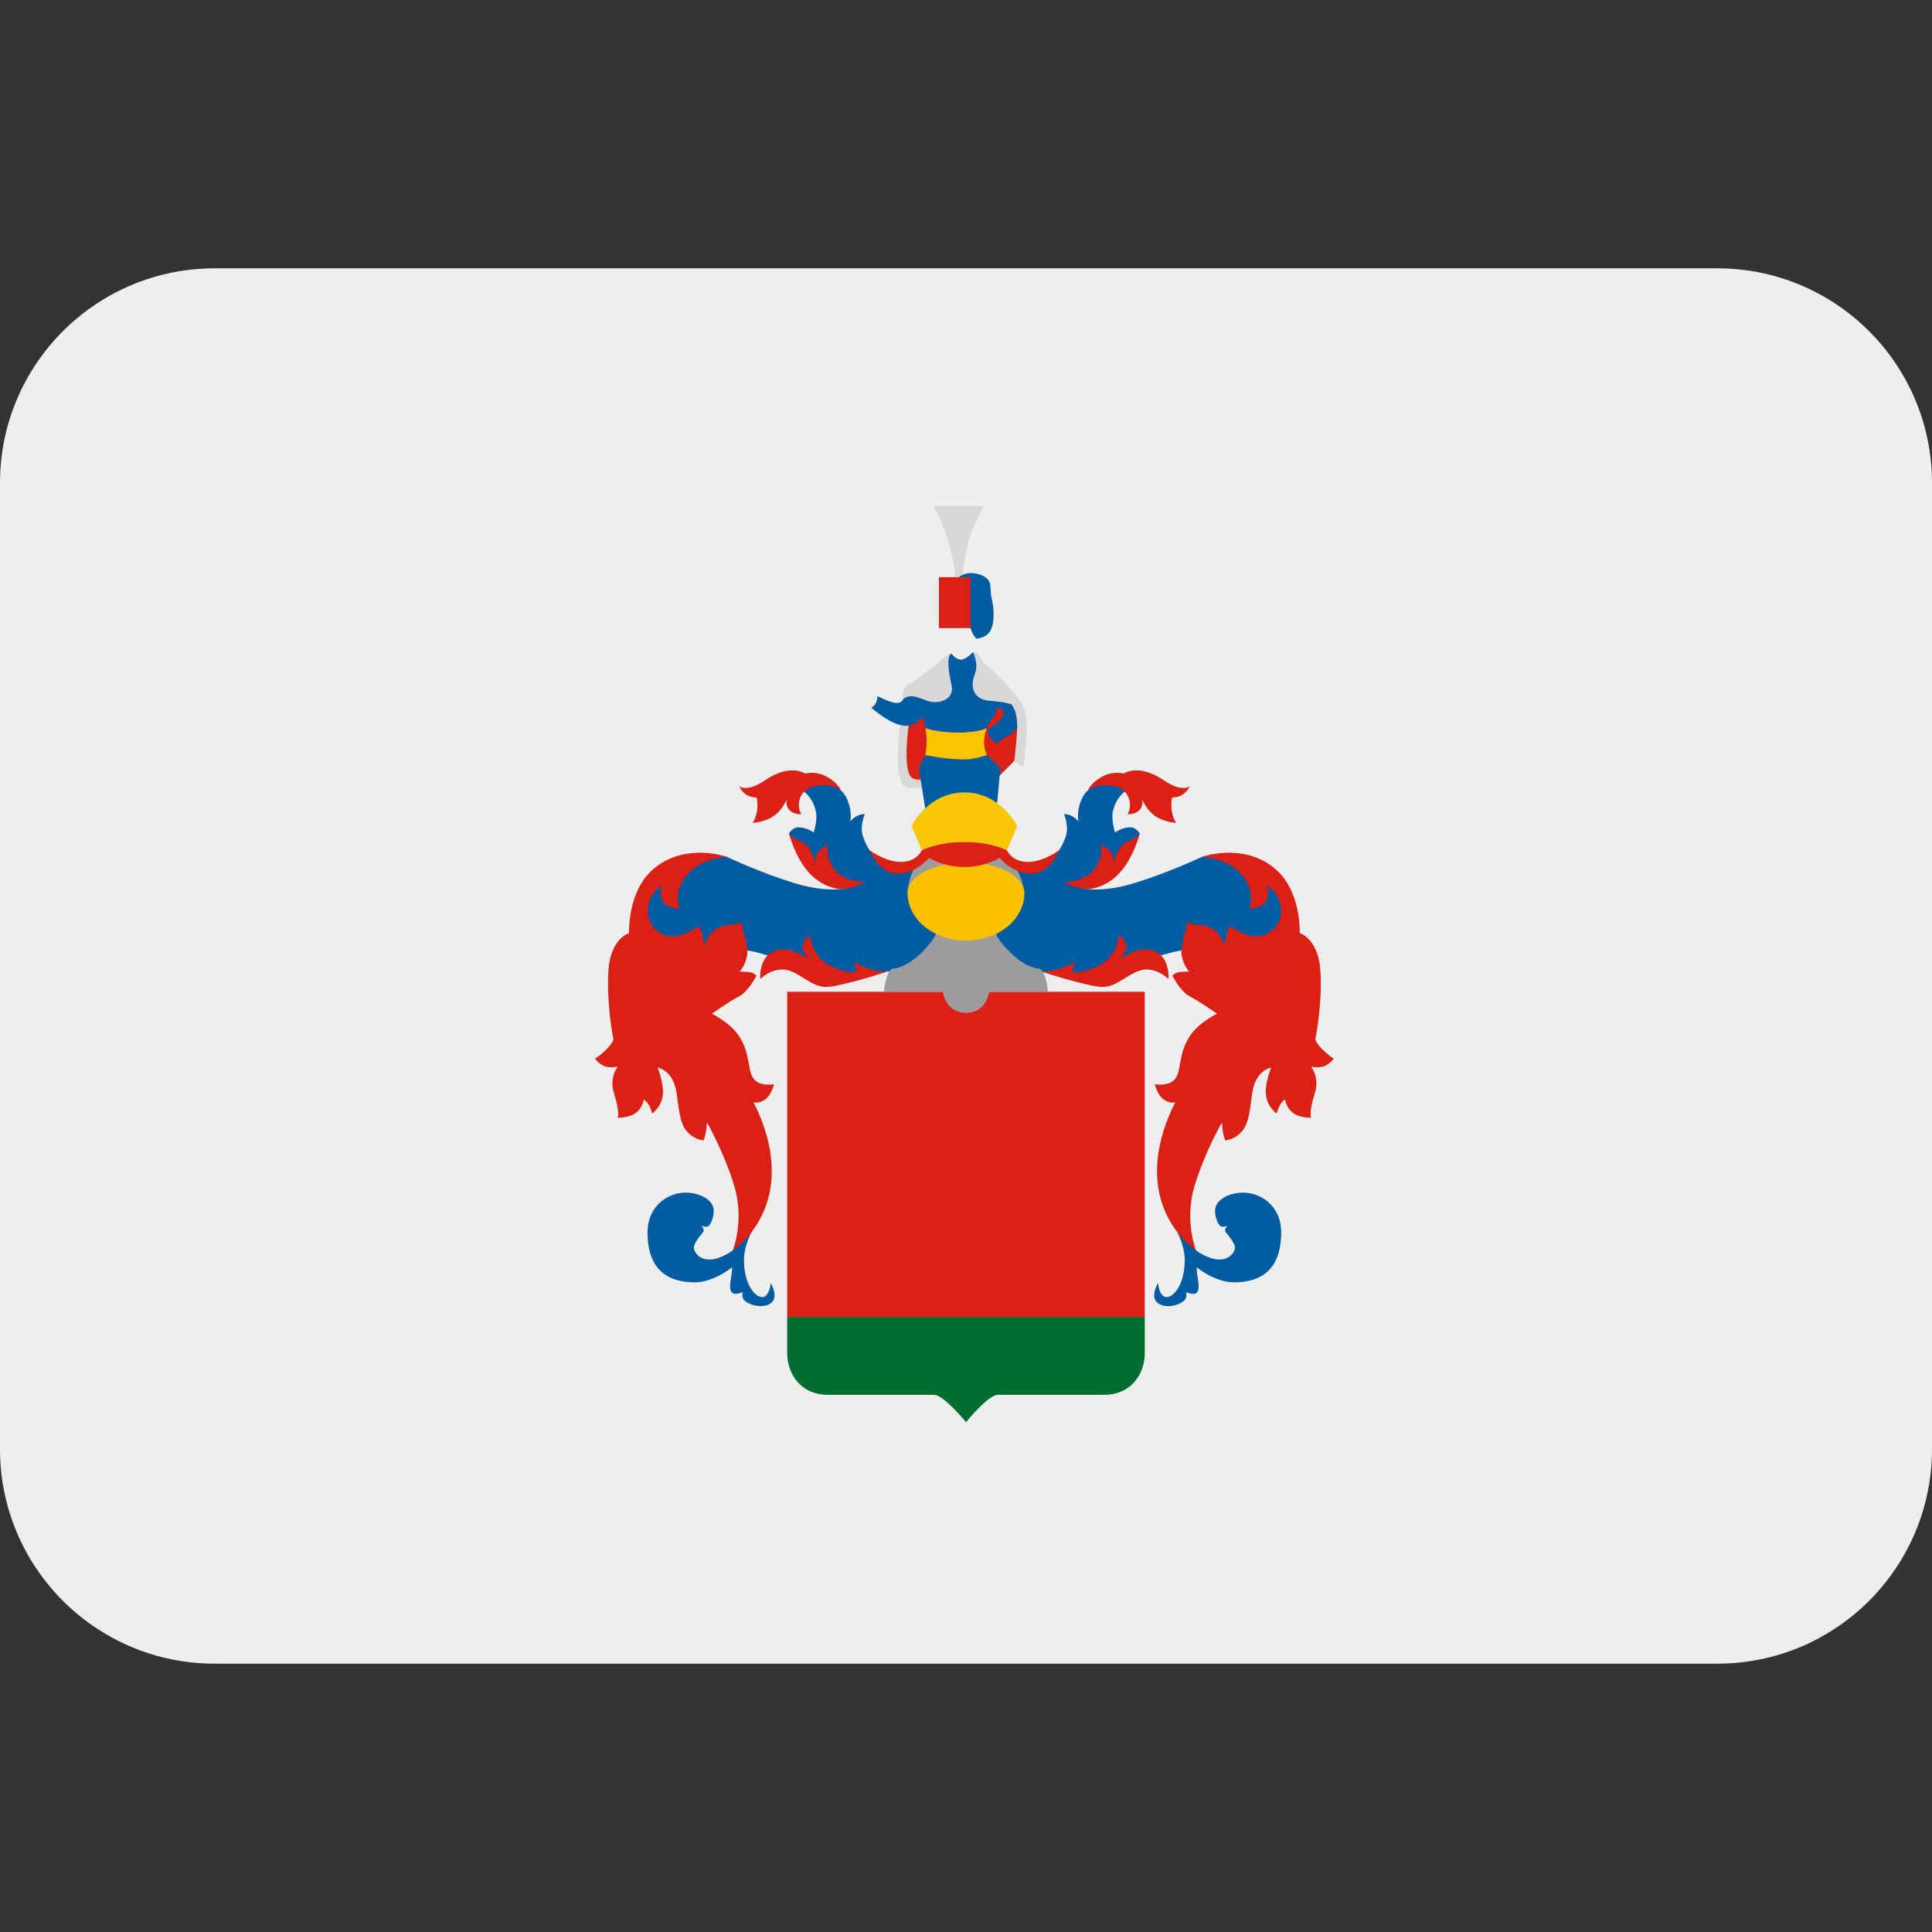 ﻿<svg xmlns:dc="http://purl.org/dc/elements/1.1/" xmlns:cc="http://creativecommons.org/ns#" xmlns:rdf="http://www.w3.org/1999/02/22-rdf-syntax-ns#" xmlns:svg="http://www.w3.org/2000/svg" xmlns="http://www.w3.org/2000/svg" viewBox="0 0 45 45" style="enable-background:new 0 0 45 45;" xml:space="preserve" version="1.1" id="svg2"><rect x="0" y="0" width="45" height="45" fill="#333333" stroke="none"/><defs id="defs6"><clipPath id="clipPath16" clipPathUnits="userSpaceOnUse"><path id="path18" d="M 0,36 36,36 36,0 0,0 0,36 Z"/></clipPath></defs><g transform="matrix(1.25,0,0,-1.25,0,45)" id="g10"><g id="g12"><g xmlns="http://www.w3.org/2000/svg" clip-path="url(#clipPath16)" id="g14"><g id="g30"><path id="path20" style="fill:#eeeeee;fill-opacity:1;fill-rule:nonzero;stroke:none" d="M 36,9 C 36,6.791 34.209,5 32,5 L 4,5 C 1.791,5 0,6.791 0,9 L 0,18.001 0,27 c 0,2.209 1.791,4 4,4 l 28,0 c 2.209,0 4,-1.791 4,-4 l 0,-9 0,-9 z"/></g><g id="g34"><path id="path30" style="fill:#006d30;fill-opacity:1;fill-rule:nonzero;stroke:none" d="m 14.668,11.461 0,-0.675 c 0,-0.399 0.267,-0.776 0.751,-0.776 l 1.984,0 c 0.183,0 0.597,-0.51 0.597,-0.51 0,0 0.413,0.51 0.595,0.51 l 1.985,0 c 0.484,0 0.751,0.377 0.751,0.776 l 0,0.675 -6.663,0 z"/><path id="path31" style="fill:#db2015;fill-opacity:1;fill-rule:nonzero;stroke:none" d="m 14.668,11.461 0,6.059 2.906,0 c 0,0 0.043,-0.388 0.426,-0.388 0.382,0 0.425,0.388 0.425,0.388 l 2.906,0 0,-6.059 -6.663,0 z"/><path id="path32" style="fill:#005ca2;fill-opacity:1;fill-rule:nonzero;stroke:none" d="m 21.578,12.094 c 0,0 0.02,-0.263 0.159,-0.263 0.14,0 0.339,0.245 0.339,0.691 0,0.272 -0.143,0.523 -0.143,0.523 l 0.351,-0.341 c 0,0 0.222,-0.173 0.436,-0.173 0.213,0 0.292,0.156 0.292,0.224 0,0.068 -0.108,0.212 -0.165,0.275 -0.057,0.062 0.03,0.133 0.03,0.133 0,0 -0.075,-0.035 -0.124,-0.017 -0.049,0.017 -0.125,0.179 -0.11,0.327 0.016,0.146 0.217,0.304 0.528,0.304 0.309,0 0.702,-0.236 0.702,-0.742 0,-0.505 -0.199,-0.929 -0.882,-0.929 -0.354,0 -0.692,0.28 -0.692,0.28 0,0 -0.005,-0.07 0.024,-0.235 0.03,-0.166 0.005,-0.26 -0.087,-0.26 -0.066,0 -0.14,0.033 -0.14,0.033 0,0 0.047,-0.107 -0.052,-0.177 -0.208,-0.143 -0.538,-0.106 -0.538,0.113 0,0.118 0.072,0.234 0.072,0.234"/><path id="path33" style="fill:#005ca2;fill-opacity:1;fill-rule:nonzero;stroke:none" d="m 14.361,12.094 c 0,0 -0.02,-0.263 -0.159,-0.263 -0.139,0 -0.339,0.245 -0.339,0.691 0,0.272 0.143,0.523 0.143,0.523 l -0.351,-0.341 c 0,0 -0.221,-0.173 -0.435,-0.173 -0.213,0 -0.292,0.156 -0.292,0.224 0,0.068 0.108,0.212 0.164,0.275 0.058,0.062 -0.029,0.133 -0.029,0.133 0,0 0.075,-0.035 0.124,-0.017 0.049,0.017 0.125,0.179 0.11,0.327 -0.016,0.146 -0.218,0.304 -0.528,0.304 -0.31,0 -0.703,-0.236 -0.703,-0.742 0,-0.505 0.2,-0.929 0.882,-0.929 0.354,0 0.693,0.28 0.693,0.28 0,0 0.005,-0.07 -0.025,-0.235 -0.029,-0.166 -0.005,-0.26 0.088,-0.26 0.066,0 0.14,0.033 0.14,0.033 0,0 -0.048,-0.107 0.052,-0.177 0.208,-0.143 0.537,-0.106 0.537,0.113 0,0.118 -0.072,0.234 -0.072,0.234"/><path id="path34" style="fill:#db2015;fill-opacity:1;fill-rule:nonzero;stroke:none" d="m 22.395,20.033 c 0,0 0.774,0.28 1.368,-0.224 0.49,-0.415 0.455,-1.195 0.455,-1.195 0,0 0.345,-0.102 0.384,-0.687 0.044,-0.643 -0.094,-1.301 -0.094,-1.301 0,0 0.041,-0.097 0.152,-0.199 0.111,-0.104 0.192,-0.154 0.192,-0.154 0,0 -0.072,-0.103 -0.183,-0.142 -0.111,-0.039 -0.241,-0.004 -0.241,-0.004 0,0 0.164,-0.197 0.074,-0.489 -0.124,-0.396 -0.069,-0.466 -0.069,-0.466 0,0 -0.196,-0.006 -0.329,0.083 -0.133,0.089 -0.161,0.256 -0.161,0.256 0,0 -0.052,-0.03 -0.094,-0.105 -0.042,-0.075 -0.061,-0.154 -0.061,-0.154 0,0 -0.212,0.143 -0.202,0.425 0.008,0.206 0.1,0.429 0.1,0.429 0,0 -0.293,-0.038 -0.354,-0.484 -0.061,-0.447 -0.076,-0.656 -0.308,-0.804 -0.101,-0.063 -0.191,-0.068 -0.191,-0.068 0,0 -0.03,0.054 -0.048,0.172 -0.019,0.117 -0.014,0.166 -0.014,0.166 0,0 -0.321,-0.549 -0.514,-1.192 -0.192,-0.643 0.028,-1.192 0.028,-1.192 0,0 -0.726,0.459 -0.726,1.478 0,0.678 0.342,1.275 0.342,1.275 0,0 -0.148,-0.031 -0.265,0.099 -0.087,0.097 -0.118,0.242 -0.118,0.242 0,0 0.271,-0.057 0.387,0.11 0.115,0.166 0.046,0.465 0.278,0.804 0.165,0.241 0.494,0.399 0.494,0.399 0,0 -0.333,0.233 -0.509,0.324 -0.176,0.091 -0.324,0.386 -0.324,0.386 0,0 0.054,0.058 0.148,0.067 0.093,0.009 0.168,0.006 0.168,0.006 0,0 -0.063,0.061 -0.11,0.188 -0.047,0.128 -0.036,0.208 -0.036,0.208 l -0.019,0.604 0.4,1.139 z"/><path id="path35" style="fill:#db2015;fill-opacity:1;fill-rule:nonzero;stroke:none" d="m 13.546,20.033 c 0,0 -0.774,0.28 -1.369,-0.224 -0.49,-0.415 -0.455,-1.195 -0.455,-1.195 0,0 -0.344,-0.102 -0.384,-0.687 -0.043,-0.643 0.094,-1.301 0.094,-1.301 0,0 -0.04,-0.097 -0.151,-0.199 -0.111,-0.104 -0.193,-0.154 -0.193,-0.154 0,0 0.072,-0.103 0.184,-0.142 0.11,-0.039 0.24,-0.004 0.24,-0.004 0,0 -0.164,-0.197 -0.073,-0.489 0.123,-0.396 0.068,-0.466 0.068,-0.466 0,0 0.197,-0.006 0.33,0.083 0.133,0.089 0.161,0.256 0.161,0.256 0,0 0.051,-0.03 0.094,-0.105 0.042,-0.075 0.06,-0.154 0.06,-0.154 0,0 0.213,0.143 0.202,0.425 -0.008,0.206 -0.1,0.429 -0.1,0.429 0,0 0.294,-0.038 0.355,-0.484 0.061,-0.447 0.075,-0.656 0.308,-0.804 0.101,-0.063 0.191,-0.068 0.191,-0.068 0,0 0.029,0.054 0.048,0.172 0.018,0.117 0.014,0.166 0.014,0.166 0,0 0.321,-0.549 0.513,-1.192 0.193,-0.643 -0.027,-1.192 -0.027,-1.192 0,0 0.725,0.459 0.725,1.478 0,0.678 -0.341,1.275 -0.341,1.275 0,0 0.147,-0.031 0.265,0.099 0.086,0.097 0.117,0.242 0.117,0.242 0,0 -0.27,-0.057 -0.386,0.11 -0.115,0.166 -0.046,0.465 -0.278,0.804 -0.166,0.241 -0.494,0.399 -0.494,0.399 0,0 0.332,0.233 0.509,0.324 0.176,0.091 0.323,0.386 0.323,0.386 0,0 -0.053,0.058 -0.147,0.067 -0.094,0.009 -0.168,0.006 -0.168,0.006 0,0 0.062,0.061 0.109,0.188 0.047,0.128 0.036,0.208 0.036,0.208 l 0.02,0.604 -0.4,1.139 z"/><path id="path36" style="fill:#db2015;fill-opacity:1;fill-rule:nonzero;stroke:none" d="m 21.238,20.468 c 0,0 -0.114,-0.46 -0.39,-0.748 -0.275,-0.288 -0.58,-0.287 -0.58,-0.287 l -0.725,0 0.965,0.95 0.73,0.085 z"/><path id="path37" style="fill:#db2015;fill-opacity:1;fill-rule:nonzero;stroke:none" d="m 14.702,20.468 c 0,0 0.114,-0.46 0.389,-0.748 0.276,-0.288 0.581,-0.287 0.581,-0.287 l 0.725,0 -0.965,0.95 -0.73,0.085 z"/><path id="path38" style="fill:#db2015;fill-opacity:1;fill-rule:nonzero;stroke:none" d="m 20.273,21.272 c 0,0 0.042,0.134 0.26,0.254 0.218,0.121 0.403,0.059 0.403,0.059 0,0 0.28,0.194 0.738,-0.117 0.367,-0.25 0.492,-0.115 0.492,-0.115 0,0 -0.032,-0.094 -0.122,-0.155 -0.09,-0.061 -0.203,-0.059 -0.203,-0.059 0,0 -0.027,-0.096 -0.007,-0.241 0.019,-0.145 0.083,-0.231 0.083,-0.231 0,0 -0.265,0.009 -0.446,0.17 -0.13,0.116 -0.188,0.267 -0.188,0.267 0,0 0.027,-0.133 -0.064,-0.212 -0.091,-0.078 -0.209,-0.062 -0.209,-0.062 0,0 0.06,0.091 0.043,0.219 -0.016,0.128 -0.096,0.198 -0.096,0.198 l -0.684,0.025 z"/><path id="path39" style="fill:#db2015;fill-opacity:1;fill-rule:nonzero;stroke:none" d="m 15.668,21.272 c 0,0 -0.042,0.134 -0.26,0.254 -0.218,0.121 -0.403,0.059 -0.403,0.059 0,0 -0.28,0.194 -0.738,-0.117 -0.366,-0.25 -0.491,-0.115 -0.491,-0.115 0,0 0.031,-0.094 0.121,-0.155 0.09,-0.061 0.202,-0.059 0.202,-0.059 0,0 0.028,-0.096 0.008,-0.241 -0.02,-0.145 -0.082,-0.231 -0.082,-0.231 0,0 0.265,0.009 0.445,0.17 0.13,0.116 0.188,0.267 0.188,0.267 0,0 -0.027,-0.133 0.064,-0.212 0.091,-0.078 0.209,-0.062 0.209,-0.062 0,0 -0.06,0.091 -0.043,0.219 0.016,0.128 0.096,0.198 0.096,0.198 l 0.684,0.025 z"/><path id="path40" style="fill:#005ca2;fill-opacity:1;fill-rule:nonzero;stroke:none" d="m 17.97,17.712 -1.454,0.191 c 0,0 -0.419,-0.11 -0.829,-0.073 -0.912,0.082 -1.373,0.364 -1.373,0.364 0,0 -0.145,0.043 -0.2,0.057 -0.123,0.031 -0.188,0.039 -0.188,0.039 0,0 -0.016,0.169 -0.057,0.285 -0.041,0.116 -0.043,0.238 -0.043,0.238 0,0 -0.025,-0.019 -0.144,-0.038 -0.119,-0.019 -0.228,-0.011 -0.361,-0.1 -0.133,-0.089 -0.2,-0.297 -0.2,-0.297 0,0 -0.009,0.1 -0.037,0.217 -0.029,0.117 -0.073,0.149 -0.073,0.149 0,0 -0.209,-0.173 -0.451,-0.191 -0.241,-0.018 -0.538,0.197 -0.485,0.555 0.044,0.298 0.261,0.386 0.261,0.386 0,0 -0.063,-0.16 0.019,-0.294 0.078,-0.125 0.312,-0.135 0.312,-0.135 0,0 -0.141,0.274 0.114,0.611 0.255,0.338 0.765,0.357 0.765,0.357 0,0 0.628,-0.3 1.29,-0.498 0.882,-0.262 1.28,0.03 1.28,0.03 0,0 -0.388,-0.006 -0.57,0.238 -0.182,0.244 -0.115,0.453 -0.115,0.453 0,0 -0.091,-0.032 -0.17,-0.112 -0.08,-0.079 -0.068,-0.224 -0.068,-0.224 0,0 -0.074,0.324 -0.265,0.401 -0.191,0.076 -0.227,0.147 -0.227,0.147 0,0 0.063,0.109 0.159,0.115 0.171,0.008 0.3,-0.095 0.3,-0.095 0,0 0.076,0.221 0.044,0.383 -0.049,0.258 -0.22,0.376 -0.22,0.376 0,0 0.097,0.121 0.344,0.121 0.247,0 0.385,-0.074 0.471,-0.294 0.085,-0.221 0.044,-0.377 0.044,-0.377 0,0 0.056,0.065 0.129,0.1 0.074,0.036 0.142,0.036 0.142,0.036 0,0 -0.095,-0.224 -0.039,-0.401 0.056,-0.176 0.129,-0.273 0.129,-0.273 0,0 0.185,-0.306 0.565,-0.306 0.38,0 1.201,-0.004 1.201,-0.004 0,0 0.82,0.004 1.201,0.004 0.38,0 0.564,0.306 0.564,0.306 0,0 0.073,0.097 0.129,0.273 0.057,0.177 -0.038,0.401 -0.038,0.401 0,0 0.068,0 0.142,-0.036 0.073,-0.035 0.128,-0.1 0.128,-0.1 0,0 -0.041,0.156 0.045,0.377 0.085,0.22 0.223,0.294 0.47,0.294 0.247,0 0.345,-0.121 0.345,-0.121 0,0 -0.171,-0.118 -0.221,-0.376 -0.031,-0.162 0.044,-0.383 0.044,-0.383 0,0 0.13,0.103 0.3,0.095 0.097,-0.006 0.159,-0.115 0.159,-0.115 0,0 -0.035,-0.071 -0.226,-0.147 -0.192,-0.077 -0.265,-0.401 -0.265,-0.401 0,0 0.012,0.145 -0.068,0.224 -0.08,0.08 -0.17,0.112 -0.17,0.112 0,0 0.067,-0.209 -0.115,-0.453 -0.182,-0.244 -0.571,-0.238 -0.571,-0.238 0,0 0.398,-0.292 1.28,-0.03 0.662,0.198 1.291,0.498 1.291,0.498 0,0 0.51,-0.019 0.765,-0.357 0.255,-0.337 0.113,-0.611 0.113,-0.611 0,0 0.235,0.01 0.312,0.135 0.083,0.134 0.019,0.294 0.019,0.294 0,0 0.217,-0.088 0.261,-0.386 0.054,-0.358 -0.244,-0.573 -0.484,-0.555 -0.242,0.018 -0.451,0.191 -0.451,0.191 0,0 -0.044,-0.032 -0.073,-0.149 -0.028,-0.117 -0.038,-0.217 -0.038,-0.217 0,0 -0.066,0.208 -0.199,0.297 -0.133,0.089 -0.242,0.081 -0.361,0.1 -0.12,0.019 -0.144,0.038 -0.144,0.038 0,0 -0.003,-0.122 -0.044,-0.238 -0.041,-0.116 -0.057,-0.285 -0.057,-0.285 0,0 -0.065,-0.008 -0.187,-0.039 -0.056,-0.014 -0.2,-0.057 -0.2,-0.057 0,0 -0.461,-0.282 -1.373,-0.364 -0.41,-0.037 -0.83,0.073 -0.83,0.073 l -1.453,-0.191 z"/><path id="path41" style="fill:#db2015;fill-opacity:1;fill-rule:nonzero;stroke:none" d="m 21.774,17.757 c 0,0 0.037,0.461 -0.327,0.541 -0.278,0.062 -0.591,-0.178 -0.591,-0.178 0,0 0.128,0.121 0.126,0.247 -0.002,0.125 -0.138,0.202 -0.138,0.202 0,0 -0.011,-0.343 -0.313,-0.528 -0.302,-0.184 -0.557,-0.159 -0.557,-0.159 0,0 0.002,0.026 0.024,0.095 0.021,0.068 0.005,0.102 0.005,0.102 0,0 -0.048,-0.067 -0.268,-0.135 -0.22,-0.069 -0.361,-0.038 -0.361,-0.038 0,0 0.894,-0.296 1.18,-0.296 0.288,0 0.528,0.325 0.808,0.325 0.235,0 0.412,-0.178 0.412,-0.178"/><path id="path42" style="fill:#db2015;fill-opacity:1;fill-rule:nonzero;stroke:none" d="m 14.165,17.757 c 0,0 -0.037,0.461 0.328,0.541 0.277,0.062 0.589,-0.178 0.589,-0.178 0,0 -0.127,0.121 -0.125,0.247 0.002,0.125 0.137,0.202 0.137,0.202 0,0 0.012,-0.343 0.314,-0.528 0.302,-0.184 0.557,-0.159 0.557,-0.159 0,0 -0.002,0.026 -0.024,0.095 -0.021,0.068 -0.005,0.102 -0.005,0.102 0,0 0.048,-0.067 0.268,-0.135 0.22,-0.069 0.361,-0.038 0.361,-0.038 0,0 -0.894,-0.296 -1.18,-0.296 -0.289,0 -0.528,0.325 -0.808,0.325 -0.236,0 -0.412,-0.178 -0.412,-0.178"/><path id="path43" style="fill:#9c9c9c;fill-opacity:1;fill-rule:nonzero;stroke:none" d="m 18.562,19.355 0.525,0 c 0,0 -0.063,0.977 -1.117,0.977 -1.055,0 -1.059,-0.977 -1.059,-0.977 l 0.526,0 0,-0.755 c 0,0 -0.02,-0.127 -0.33,-0.411 -0.192,-0.176 -0.385,-0.236 -0.455,-0.236 -0.141,0 -0.182,-0.433 -0.182,-0.433 l 1.104,0 c 0,0 0.043,-0.388 0.426,-0.388 0.382,0 0.425,0.388 0.425,0.388 l 1.104,0 c 0,0 -0.041,0.433 -0.183,0.433 -0.069,0 -0.262,0.06 -0.454,0.236 -0.31,0.284 -0.33,0.411 -0.33,0.411 l 0,0.755 z"/><path id="path44" style="fill:#d8d8d8;fill-opacity:1;fill-rule:nonzero;stroke:none" d="m 17.935,25.245 c 0,0 0.043,0.553 0.181,0.869 0.137,0.315 0.217,0.459 0.217,0.459 l -0.943,0 c 0,0 0.145,-0.228 0.267,-0.616 0.121,-0.388 0.139,-0.712 0.139,-0.712 l 0.139,0 z"/><path id="path45" style="fill:#d8d8d8;fill-opacity:1;fill-rule:nonzero;stroke:none" d="m 18.9,21.822 0.168,-0.118 c 0,0 0.11,0.706 0.039,1.024 -0.07,0.317 -0.776,0.925 -0.776,0.925 0,0 -0.066,0.114 -0.114,0.161 -0.047,0.047 -0.086,0.035 -0.086,0.035 0,0 0.004,-0.274 -0.192,-0.274 -0.196,0 -0.214,0.247 -0.214,0.247 0,0 -0.069,-0.02 -0.139,-0.075 -0.071,-0.054 -0.094,-0.094 -0.094,-0.094 l -0.51,-0.38 c 0,0 -0.098,-0.035 -0.141,-0.114 -0.044,-0.078 -0.012,-0.18 -0.012,-0.18 l -0.063,-0.486 c 0,0 -0.035,-0.373 -0.035,-0.648 0,-0.274 0.047,-0.443 0.141,-0.498 0.094,-0.055 0.307,-0.031 0.307,-0.031 l 1.721,0.506 z"/><path id="path46" style="fill:#db2015;fill-opacity:1;fill-rule:nonzero;stroke:none" d="m 18.531,21.453 0.369,0.369 c 0,0 0.027,0.243 0.039,0.384 0.012,0.141 0.016,0.249 0.016,0.249 0,0 0.023,0.508 -1.036,0.508 -0.616,0 -0.989,-0.483 -0.989,-0.483 0,0 -0.108,-0.784 0.044,-0.957 0.077,-0.086 0.279,-0.049 0.461,0.01 l 1.096,-0.08 z"/><path id="path47" style="fill:#fbc200;fill-opacity:1;fill-rule:nonzero;stroke:none" d="m 16.912,19.355 c 0,0.317 0.487,0.574 1.088,0.574 0.601,0 1.088,-0.257 1.088,-0.574 0,-0.487 -0.487,-0.882 -1.088,-0.882 -0.601,0 -1.088,0.395 -1.088,0.882"/><path id="path48" style="fill:#db2015;fill-opacity:1;fill-rule:nonzero;stroke:none" d="m 17.97,19.845 c -0.406,0 -0.656,0.172 -0.656,0.172 0,0 -0.243,-0.297 -0.592,-0.297 -0.349,0 -0.518,0.438 -0.518,0.438 0,0 0.287,-0.219 0.585,-0.219 0.298,0 0.388,0.219 0.388,0.219 0,0 0.28,0.153 0.793,0.153 0.513,0 0.792,-0.153 0.792,-0.153 0,0 0.09,-0.219 0.389,-0.219 0.298,0 0.584,0.219 0.584,0.219 0,0 -0.169,-0.438 -0.517,-0.438 -0.35,0 -0.592,0.297 -0.592,0.297 0,0 -0.251,-0.172 -0.656,-0.172"/><path id="path49" style="fill:#005ca2;fill-opacity:1;fill-rule:nonzero;stroke:none" d="m 17.24,20.938 -0.12,0.755 0.12,0.239 c 0,0 0.378,-0.082 0.73,-0.082 0.2,0 0.42,0.082 0.42,0.082 l 0.251,-0.239 -0.061,-0.656"/><path id="path50" style="fill:#f9c603;fill-opacity:1;fill-rule:nonzero;stroke:none" d="m 17.97,20.311 c -0.513,0 -0.793,-0.153 -0.793,-0.153 l -0.192,0.451 c 0,0 0.309,0.626 0.985,0.626 0.675,0 0.985,-0.626 0.985,-0.626 l -0.193,-0.451 c 0,0 -0.279,0.153 -0.792,0.153"/><path id="path51" style="fill:#f9c500;fill-opacity:1;fill-rule:nonzero;stroke:none" d="m 17.24,21.931 c 0,0 0.378,-0.082 0.73,-0.082 0.2,0 0.42,0.082 0.42,0.082 0,0 -0.054,0.104 -0.054,0.245 0,0.142 0.054,0.258 0.054,0.258 0,0 -0.157,-0.082 -0.537,-0.082 -0.379,0 -0.613,0.082 -0.613,0.082 0,0 0.028,-0.105 0.028,-0.243 0,-0.138 -0.028,-0.26 -0.028,-0.26"/><path id="path52" style="fill:#005ca2;fill-opacity:1;fill-rule:nonzero;stroke:none" d="m 17.24,22.434 c 0,0 0.234,-0.082 0.613,-0.082 0.38,0 0.537,0.082 0.537,0.082 0,0 0.028,0.097 0.108,0.187 0.08,0.091 0.084,0.199 0.084,0.199 0,0 0.122,-0.042 0.122,-0.106 0,-0.118 -0.302,-0.32 -0.302,-0.32 0,0 -0.002,-0.086 0.061,-0.155 0.063,-0.069 0.106,-0.09 0.106,-0.09 0,0 0.114,0.09 0.239,0.153 0.091,0.045 0.147,0.153 0.147,0.153 0,0 -0.002,0.135 -0.023,0.233 -0.022,0.098 -0.083,0.186 -0.083,0.186 0,0 -0.109,0.047 -0.386,0.065 -0.277,0.018 -0.339,0.181 -0.339,0.31 0,0.129 0.069,0.204 0.069,0.337 0,0.134 -0.061,0.263 -0.061,0.263 0,0 -0.134,-0.141 -0.226,-0.141 -0.092,0 -0.18,0.114 -0.18,0.114 0,0 -0.079,-0.018 -0.046,-0.305 0.034,-0.286 0.093,-0.331 0.034,-0.457 -0.059,-0.125 -0.279,-0.178 -0.432,-0.119 -0.152,0.059 -0.237,0.086 -0.309,0.086 -0.073,0 -0.143,-0.049 -0.143,-0.049 0,0 -0.018,-0.078 -0.12,-0.078 -0.102,0 -0.363,0.129 -0.363,0.129 0,0 0.006,-0.064 -0.025,-0.127 -0.032,-0.063 -0.088,-0.088 -0.088,-0.088 0,0 0.376,-0.338 0.643,-0.338 0.217,0 0.313,0.17 0.313,0.17 0,0 0.024,-0.052 0.036,-0.113 0.011,-0.061 0.014,-0.099 0.014,-0.099"/><path id="path53" style="fill:#005ca2;fill-opacity:1;fill-rule:nonzero;stroke:none" d="m 18.084,24.296 c 0,0 0.018,-0.057 0.037,-0.096 0.02,-0.039 0.067,-0.098 0.067,-0.098 0,0 0.147,-0.008 0.245,0.114 0.098,0.122 0.098,0.41 0.051,0.606 -0.047,0.196 -0.004,0.286 -0.067,0.369 -0.062,0.082 -0.202,0.131 -0.333,0.131 -0.131,0 -0.216,-0.077 -0.216,-0.077 l 0.216,-0.949 z"/><path id="path54" style="fill:#db2015;fill-opacity:1;fill-rule:nonzero;stroke:none" d="m 18.084,24.296 -0.588,0 0,0.949 0.588,0 0,-0.949 z"/></g></g></g></g></svg>